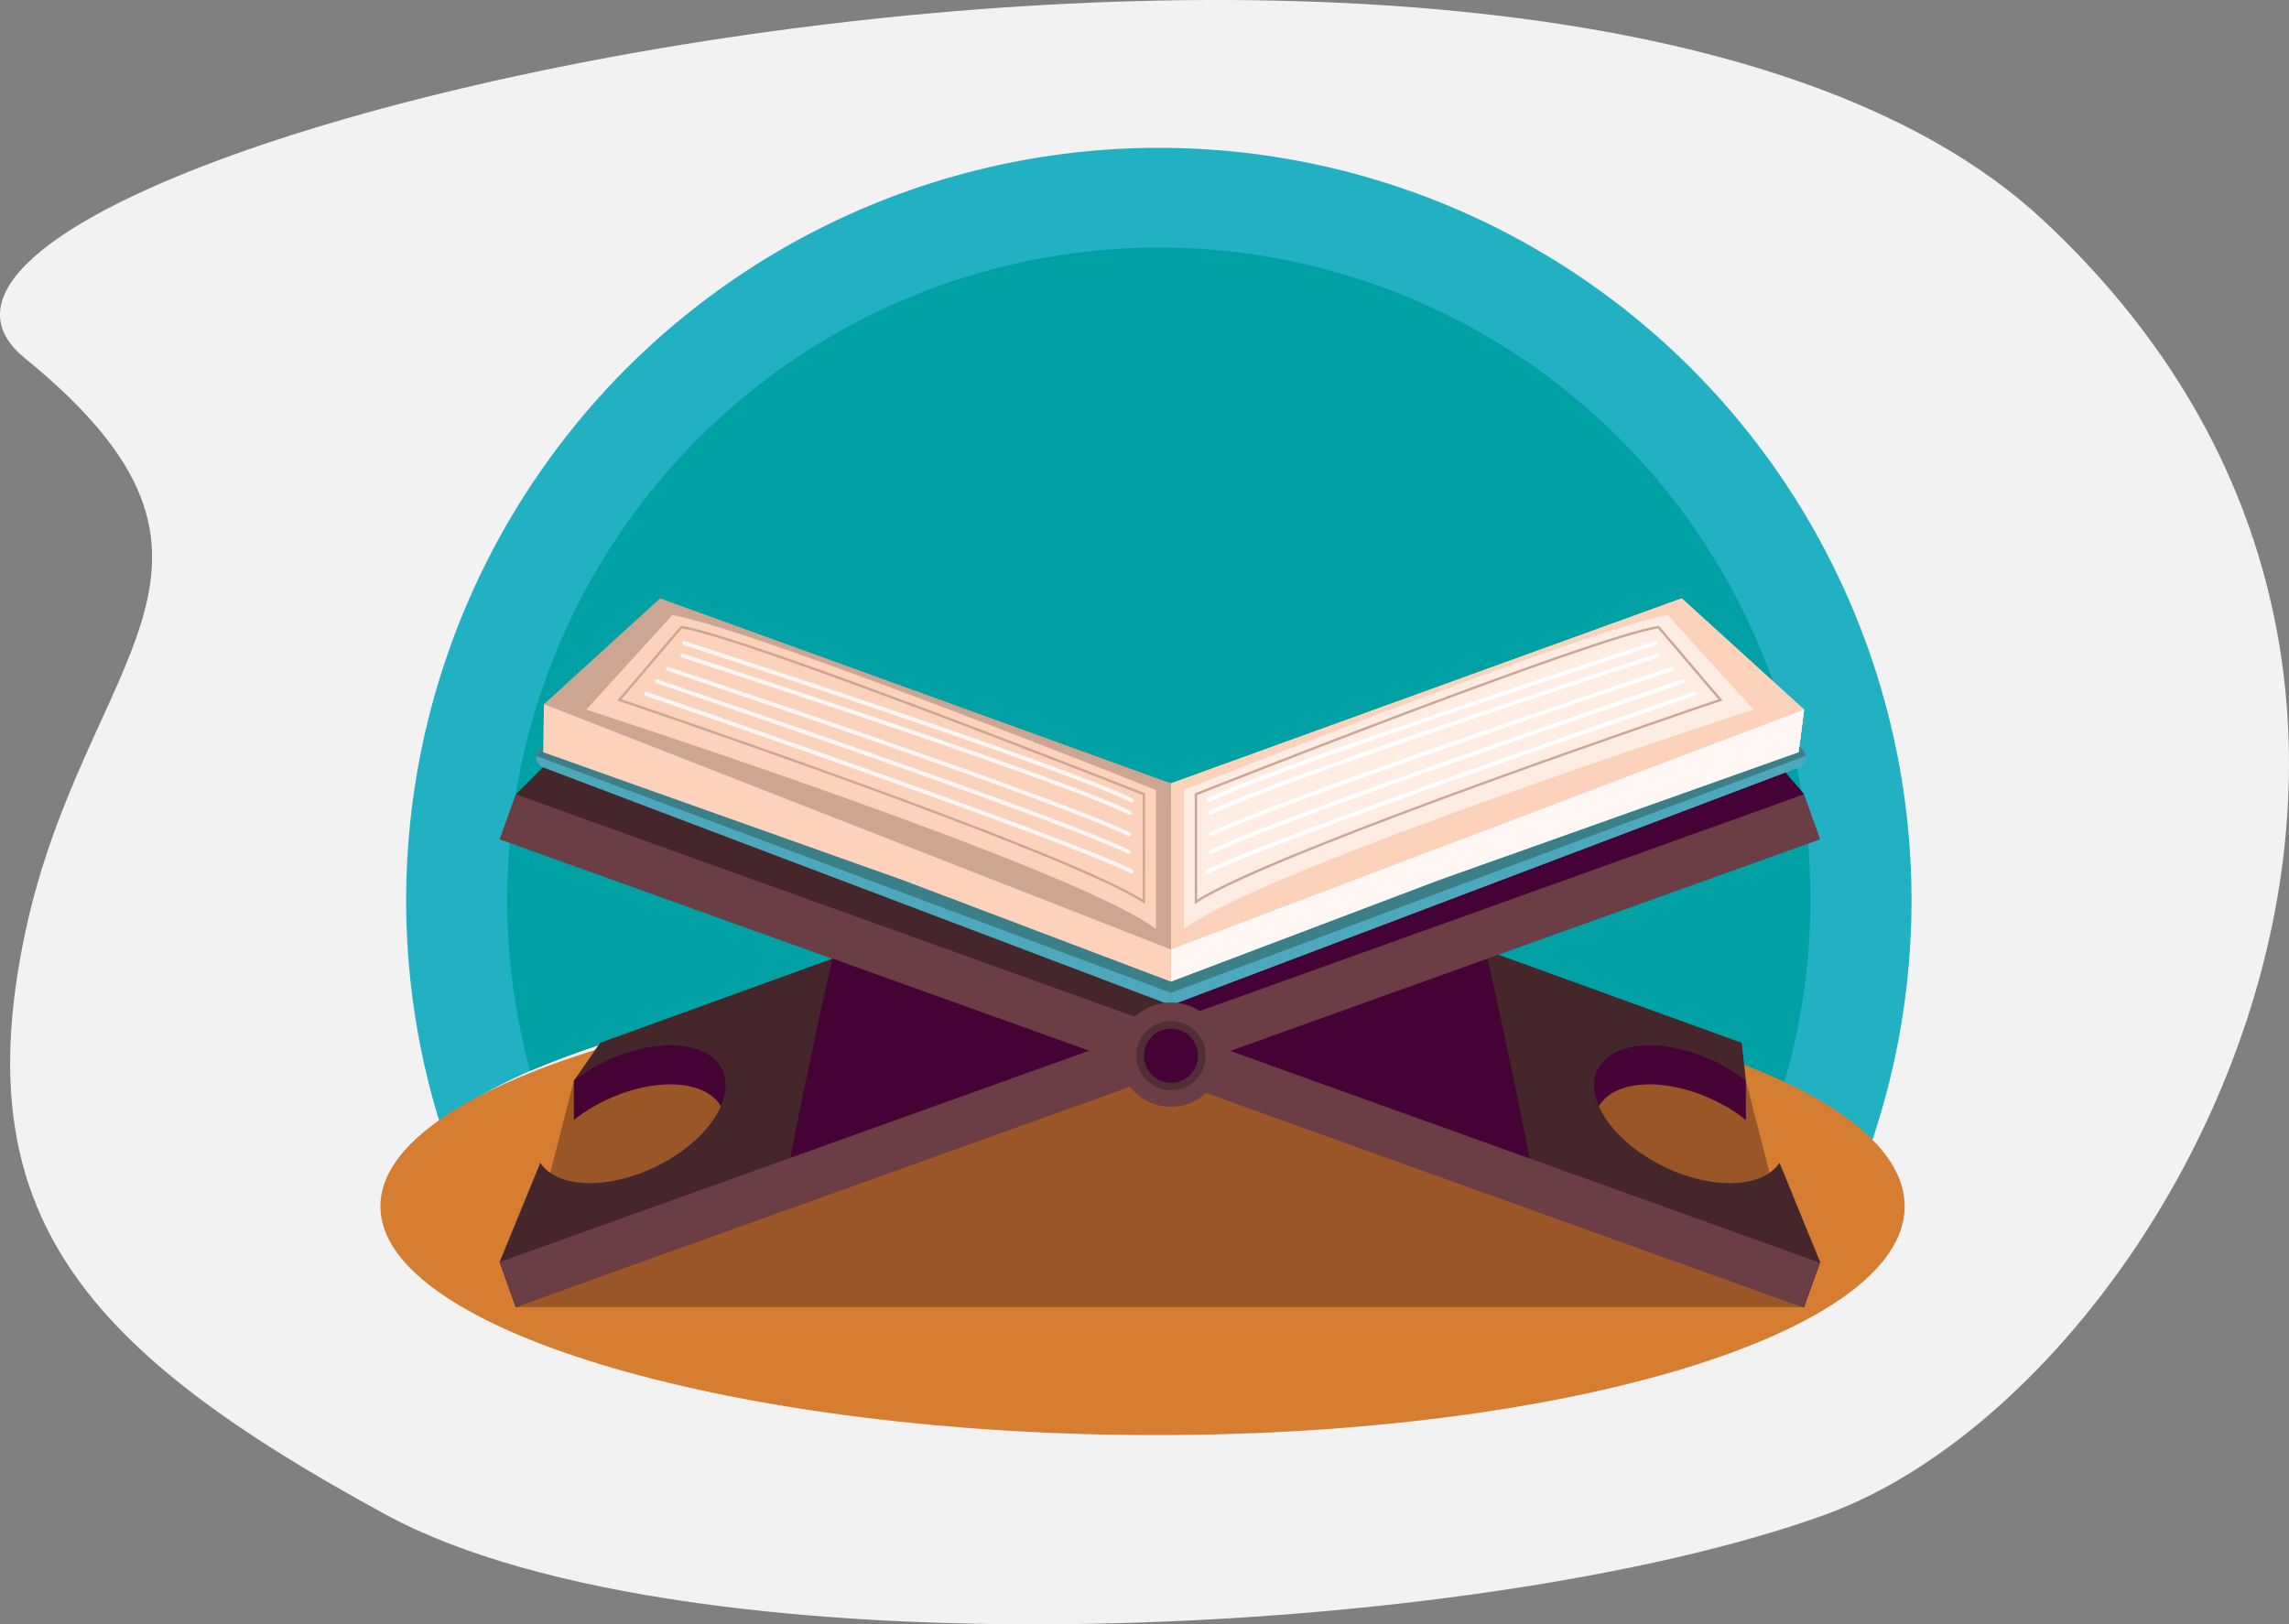 <svg id="imageQuranMobileView" xmlns="http://www.w3.org/2000/svg" width="326.528" height="231.746" viewBox="0 0 326.528 231.746">
  <rect x="0" y="0" width="326.528" height="231.746" fill="#808080" stroke="none"/>
  <g id="Group_152" data-name="Group 152" transform="translate(-772.301 -134.127)">
    <path id="Path_76" data-name="Path 76" d="M-422.473,787.958c-36.268-29.538,215.61-87.03,287.844-19.755s18.5,166.8-31.035,184.752-161.922,23.57-205.309,0-59.874-43-51.5-82.822S-386.2,817.5-422.473,787.958Z" transform="translate(1198.324 -602.722)" fill="#f2f2f2"/>
  </g>
  <g id="Group_151" data-name="Group 151" transform="translate(-75.996 -68.89)">
    <path id="Path_31" data-name="Path 31" d="M372.964,232.425a107.37,107.37,0,1,0-204.011-3.2c14.917-12.532,54.239-21.482,100.4-21.482C319.361,207.744,361.337,218.245,372.964,232.425Z" transform="translate(-30.178)" fill="#22b1c3"/>
    <path id="Path_32" data-name="Path 32" d="M389.823,221.734a93.032,93.032,0,0,0-89.686,117.484,133.352,133.352,0,0,1,22.593-7.213c16.723-5.09,39.783-8.236,65.25-8.236,26.462,0,50.326,3.4,67.181,8.842a117.271,117.271,0,0,1,23.848,8.365,93.023,93.023,0,0,0-89.185-119.242Z" transform="translate(-148.515 -117.531)" fill="#00a1a5"/>
    <g id="Group_119" data-name="Group 119" transform="translate(130.26 154.262)">
      <path id="Path_33" data-name="Path 33" d="M2007.366,789.955" transform="translate(-1803.537 -778.313)" fill="#fff7f3"/>
      <path id="Path_34" data-name="Path 34" d="M347.7,1213.568c0,18.027-47.82,32.64-106.808,32.64s-110.633-14.614-110.633-32.64,51.645-32.641,110.633-32.641S347.7,1195.541,347.7,1213.568Z" transform="translate(-130.26 -1126.83)" fill="#d57e32"/>
      <path id="Path_35" data-name="Path 35" d="M308.069,1348.836H491.847l-8.294-32.289H316.363Z" transform="translate(-288.761 -1247.724)" fill="#9b5627"/>
      <g id="Group_118" data-name="Group 118" transform="translate(17.006)">
        <g id="Group_103" data-name="Group 103" transform="translate(0)">
          <g id="Group_100" data-name="Group 100">
            <path id="Path_36" data-name="Path 36" d="M488.347,877.125c-2.394,3.613-9.533,3.914-16.443.566-7.254-3.514-11.51-9.718-9.505-13.856s9.511-4.644,16.765-1.13a24.573,24.573,0,0,1,4.39,2.716l-2.169-5.3-154.3-55.907-19.013,20.337,183.778,67.584,2.3-6.418Z" transform="translate(-305.767 -791.027)" fill="#440235"/>
            <path id="Path_37" data-name="Path 37" d="M1748.688,1235.832v5.57l-7.208-5.642a8.221,8.221,0,0,0-4.506-1.728l-8.932-.61-.726-4.721,5.233-2.7S1746.292,1231.857,1748.688,1235.832Z" transform="translate(-1570.902 -1167.009)" fill="#440235"/>
            <path id="Path_38" data-name="Path 38" d="M292.674,877.125c2.394,3.613,9.533,3.914,16.443.566,7.254-3.514,11.51-9.718,9.505-13.856s-9.511-4.644-16.765-1.13a24.573,24.573,0,0,0-4.39,2.716l2.169-5.3,154.3-55.907,19.013,20.337L289.174,892.139l-2.3-6.418Z" transform="translate(-286.872 -791.027)" fill="#440235"/>
            <path id="Path_39" data-name="Path 39" d="M384.451,1235.832v5.57l7.208-5.642a8.222,8.222,0,0,1,4.507-1.728l8.932-.61.726-4.721-5.233-2.7S386.847,1231.857,384.451,1235.832Z" transform="translate(-373.855 -1167.009)" fill="#440235"/>
            <path id="Path_40" data-name="Path 40" d="M292.674,824.9c2.394,3.613,9.533,3.914,16.443.566,7.254-3.514,11.51-9.718,9.505-13.856s-9.511-4.644-16.765-1.13a24.562,24.562,0,0,0-4.39,2.716l3.735-5.409,154.3-55.907,17.447,20.45L289.615,841.8l-2.743-2.734Z" transform="translate(-286.872 -744.368)" fill="#44262b"/>
            <path id="Path_41" data-name="Path 41" d="M488.347,824.9c-2.394,3.613-9.533,3.914-16.443.566-7.254-3.514-11.51-9.718-9.505-13.856s9.511-4.644,16.765-1.13a24.562,24.562,0,0,1,4.39,2.716l-.6-5.409-154.3-55.907-20.578,20.45L491.406,841.8l2.743-2.734Z" transform="translate(-305.767 -744.368)" fill="#44262b"/>
            <path id="Path_42" data-name="Path 42" d="M1241.593,751.876l-72.876,26.4v28.271l38.14-14.452,52.183-19.773Z" transform="translate(-1072.96 -744.368)" fill="#440235"/>
            <g id="Group_96" data-name="Group 96" transform="translate(95.757)">
              <path id="Path_43" data-name="Path 43" d="M1241.593,713.859l-72.876,26.4v28.271l38.14-14.452,51.432-19.489a1.519,1.519,0,0,0,.939-1.065h0a1.519,1.519,0,0,0-.373-1.4Z" transform="translate(-1168.717 -710.48)" fill="#4da8bb"/>
              <path id="Path_44" data-name="Path 44" d="M1258.855,732.13l-17.262-18.271-72.876,26.4v26.5l90.54-33.793A1.518,1.518,0,0,0,1258.855,732.13Z" transform="translate(-1168.717 -710.48)" fill="#3b8089"/>
              <path id="Path_45" data-name="Path 45" d="M1241.593,682.738l-72.876,26.4v28.271l38.14-14.452,51.4-18.278.787-6.073Z" transform="translate(-1168.717 -682.738)" fill="#fcd2bb"/>
              <path id="Path_46" data-name="Path 46" d="M1168.717,867.708l38.14-14.452,51.4-18.278.787-6.073-90.323,37.925Z" transform="translate(-1168.717 -813.033)" fill="#fff7f3"/>
            </g>
            <g id="Group_97" data-name="Group 97" transform="translate(95.757)">
              <path id="Path_47" data-name="Path 47" d="M1241.593,713.859l-72.876,26.4v28.271l38.14-14.452,51.432-19.489a1.519,1.519,0,0,0,.939-1.065h0a1.519,1.519,0,0,0-.373-1.4Z" transform="translate(-1168.717 -710.48)" fill="#4da8bb"/>
              <path id="Path_48" data-name="Path 48" d="M1258.855,732.13l-17.262-18.271-72.876,26.4v26.5l90.54-33.793A1.518,1.518,0,0,0,1258.855,732.13Z" transform="translate(-1168.717 -710.48)" fill="#3b8089"/>
              <path id="Path_49" data-name="Path 49" d="M1241.593,682.738l-72.876,26.4v28.271l38.14-14.452,51.4-18.278.787-6.073Z" transform="translate(-1168.717 -682.738)" fill="#fcd2bb"/>
              <path id="Path_50" data-name="Path 50" d="M1168.717,867.708l38.14-14.452,51.4-18.278.787-6.073-90.323,34.216Z" transform="translate(-1168.717 -813.033)" fill="#fff7f3"/>
            </g>
            <g id="Group_98" data-name="Group 98" transform="translate(5.217)">
              <path id="Path_51" data-name="Path 51" d="M352.592,713.859l72.876,26.4v28.271l-38.14-14.452L335.9,734.594a1.519,1.519,0,0,1-.939-1.065h0a1.519,1.519,0,0,1,.373-1.4Z" transform="translate(-334.916 -710.48)" fill="#4da8bb"/>
              <path id="Path_52" data-name="Path 52" d="M335.442,732.13,352.7,713.859l72.876,26.4v26.5l-90.54-33.793A1.518,1.518,0,0,1,335.442,732.13Z" transform="translate(-335.027 -710.48)" fill="#3b8089"/>
              <path id="Path_53" data-name="Path 53" d="M360.945,682.738l72.876,26.4v28.271l-38.14-14.452-51.4-18.278.1-6.85Z" transform="translate(-343.268 -682.738)" fill="#cca693"/>
              <path id="Path_54" data-name="Path 54" d="M433.821,861.332l-38.14-14.452-51.4-18.278.1-6.85,89.434,34.992Z" transform="translate(-343.268 -806.656)" fill="#fcd2bb"/>
            </g>
            <g id="Group_99" data-name="Group 99" transform="translate(0 27.958)">
              <path id="Path_55" data-name="Path 55" d="M1221.477,1170.215l46.062,17.454q-3.08-15.846-6.628-31.6Z" transform="translate(-1119.991 -1132.632)" fill="#440235"/>
              <rect id="Rectangle_27" data-name="Rectangle 27" width="6.818" height="197.685" transform="matrix(0.338, -0.941, 0.941, 0.338, 0, 6.418)" fill="#6b3d44"/>
              <circle id="Ellipse_3" data-name="Ellipse 3" cx="7.441" cy="7.441" r="7.441" transform="translate(85.234 37.139) rotate(-45)" fill="#6b3d44"/>
            </g>
          </g>
          <g id="Group_102" data-name="Group 102" transform="translate(0 27.957)">
            <g id="Group_101" data-name="Group 101" transform="translate(0 0)">
              <path id="Path_56" data-name="Path 56" d="M708.987,1170.215l-46.062,17.454q3.08-15.846,6.628-31.6Z" transform="translate(-622.091 -1132.632)" fill="#440235"/>
              <rect id="Rectangle_28" data-name="Rectangle 28" width="6.818" height="197.685" transform="translate(2.302 73.155) rotate(-109.73)" fill="#6b3d44"/>
            </g>
          </g>
        </g>
        <circle id="Ellipse_4" data-name="Ellipse 4" cx="4.946" cy="4.946" r="4.946" transform="translate(89.277 62.649) rotate(-23.175)" fill="#4f2f35"/>
        <circle id="Ellipse_5" data-name="Ellipse 5" cx="3.856" cy="3.856" r="3.856" transform="translate(91.142 68.133) rotate(-76.92)" fill="#440235"/>
        <g id="Group_110" data-name="Group 110" transform="translate(12.364 2.395)">
          <path id="Path_57" data-name="Path 57" d="M412.993,704.8l-12.258,13.476s69.831,22.61,81.263,31.287V729.74S423.737,706.47,412.993,704.8Z" transform="translate(-400.735 -704.798)" fill="#fcd2bb"/>
          <g id="Group_104" data-name="Group 104" transform="translate(4.426 1.517)">
            <path id="Path_58" data-name="Path 58" d="M516.793,758.468l-.266-.174c-5.762-3.779-25.787-11.405-41.572-17.137-17.11-6.213-33.059-11.6-33.219-11.654l-.24-.081,9.079-10.652.095.015c9.565,1.489,65.45,23.634,66.014,23.858l.108.043Zm-74.706-29.209c4.267,1.445,62.96,21.393,74.363,28.577V742.919c-2.777-1.1-56.149-22.2-65.737-23.78Z" transform="translate(-441.497 -718.77)" fill="#cca693"/>
          </g>
          <g id="Group_105" data-name="Group 105" transform="translate(13.701 3.699)">
            <path id="Path_59" data-name="Path 59" d="M590.978,761.855a.284.284,0,0,1-.126-.029c-10.391-5.1-63.211-22.234-63.743-22.407a.286.286,0,1,1,.176-.544c.533.173,53.392,17.322,63.819,22.438a.286.286,0,0,1-.126.543Z" transform="translate(-526.911 -738.86)" fill="#fff7f3"/>
          </g>
          <g id="Group_106" data-name="Group 106" transform="translate(13.444 5.487)">
            <path id="Path_60" data-name="Path 60" d="M588.614,778.328a.285.285,0,0,1-.126-.029c-10.39-5.1-63.211-22.234-63.743-22.407a.286.286,0,1,1,.176-.544c.533.173,53.392,17.322,63.819,22.438a.286.286,0,0,1-.126.543Z" transform="translate(-524.547 -755.333)" fill="#fff7f3"/>
          </g>
          <g id="Group_107" data-name="Group 107" transform="translate(11.397 7.391)">
            <path id="Path_61" data-name="Path 61" d="M571.692,797.007a.285.285,0,0,1-.126-.029c-10.391-5.1-65.123-23.375-65.675-23.56a.286.286,0,1,1,.181-.542c.552.184,55.32,18.474,65.746,23.589a.286.286,0,0,1-.126.543Z" transform="translate(-505.696 -772.86)" fill="#fff7f3"/>
          </g>
          <g id="Group_108" data-name="Group 108" transform="translate(9.818 9.168)">
            <path id="Path_62" data-name="Path 62" d="M558.724,814.141a.286.286,0,0,1-.126-.029c-10.392-5.1-66.688-24.138-67.255-24.329a.286.286,0,1,1,.183-.542c.568.192,56.9,19.243,67.324,24.358a.286.286,0,0,1-.126.543Z" transform="translate(-491.148 -789.225)" fill="#fff7f3"/>
          </g>
          <g id="Group_109" data-name="Group 109" transform="translate(8.238 10.945)">
            <path id="Path_63" data-name="Path 63" d="M546.131,831.482a.283.283,0,0,1-.126-.029c-10.393-5.1-68.624-25.1-69.211-25.306a.286.286,0,0,1,.186-.541c.587.2,58.853,20.219,69.277,25.333a.286.286,0,0,1-.126.543Z" transform="translate(-476.601 -805.591)" fill="#fff7f3"/>
          </g>
        </g>
        <g id="Group_117" data-name="Group 117" transform="translate(97.624 2.395)">
          <path id="Path_64" data-name="Path 64" d="M1254.917,704.8l12.258,13.476s-69.831,22.61-81.263,31.287V729.74S1244.173,706.47,1254.917,704.8Z" transform="translate(-1185.912 -704.798)" fill="#ffece3"/>
          <g id="Group_111" data-name="Group 111" transform="translate(1.541 1.517)">
            <path id="Path_65" data-name="Path 65" d="M1200.1,742.686l.108-.043c.563-.224,56.448-22.369,66.013-23.858l.095-.015,9.079,10.652-.24.081c-.159.054-16.109,5.441-33.219,11.654-15.784,5.732-35.809,13.358-41.572,17.137l-.266.174Zm66.08-23.547c-9.588,1.577-62.96,22.68-65.737,23.78v14.918c11.4-7.185,70.1-27.132,74.363-28.577Z" transform="translate(-1200.104 -718.77)" fill="#cca693"/>
          </g>
          <g id="Group_112" data-name="Group 112" transform="translate(3.209 3.699)">
            <path id="Path_66" data-name="Path 66" d="M1215.75,761.855a.284.284,0,0,0,.126-.029c10.391-5.1,63.211-22.234,63.743-22.407a.286.286,0,0,0-.176-.544c-.533.173-53.392,17.322-63.819,22.438a.286.286,0,0,0,.126.543Z" transform="translate(-1215.464 -738.86)" fill="#fff"/>
          </g>
          <g id="Group_113" data-name="Group 113" transform="translate(3.466 5.487)">
            <path id="Path_67" data-name="Path 67" d="M1218.114,778.328a.283.283,0,0,0,.126-.029c10.39-5.1,63.211-22.234,63.743-22.407a.286.286,0,0,0-.176-.544c-.533.173-53.392,17.322-63.819,22.438a.286.286,0,0,0,.126.543Z" transform="translate(-1217.828 -755.333)" fill="#fff"/>
          </g>
          <g id="Group_114" data-name="Group 114" transform="translate(3.583 7.391)">
            <path id="Path_68" data-name="Path 68" d="M1219.2,797.007a.284.284,0,0,0,.126-.029c10.391-5.1,65.123-23.375,65.675-23.56a.286.286,0,1,0-.181-.542c-.552.184-55.32,18.474-65.746,23.589a.286.286,0,0,0,.126.543Z" transform="translate(-1218.913 -772.86)" fill="#fff"/>
          </g>
          <g id="Group_115" data-name="Group 115" transform="translate(3.583 9.168)">
            <path id="Path_69" data-name="Path 69" d="M1219.2,814.141a.286.286,0,0,0,.126-.029c10.392-5.1,66.688-24.138,67.255-24.329a.286.286,0,0,0-.183-.542c-.568.192-56.9,19.243-67.324,24.358a.286.286,0,0,0,.126.543Z" transform="translate(-1218.913 -789.225)" fill="#fff"/>
          </g>
          <g id="Group_116" data-name="Group 116" transform="translate(3.209 10.945)">
            <path id="Path_70" data-name="Path 70" d="M1215.75,831.482a.283.283,0,0,0,.126-.029c10.393-5.1,68.624-25.1,69.211-25.306a.286.286,0,0,0-.186-.541c-.587.2-58.853,20.219-69.277,25.333a.286.286,0,0,0,.126.543Z" transform="translate(-1215.464 -805.591)" fill="#fff"/>
          </g>
        </g>
      </g>
    </g>
  </g>
</svg>
